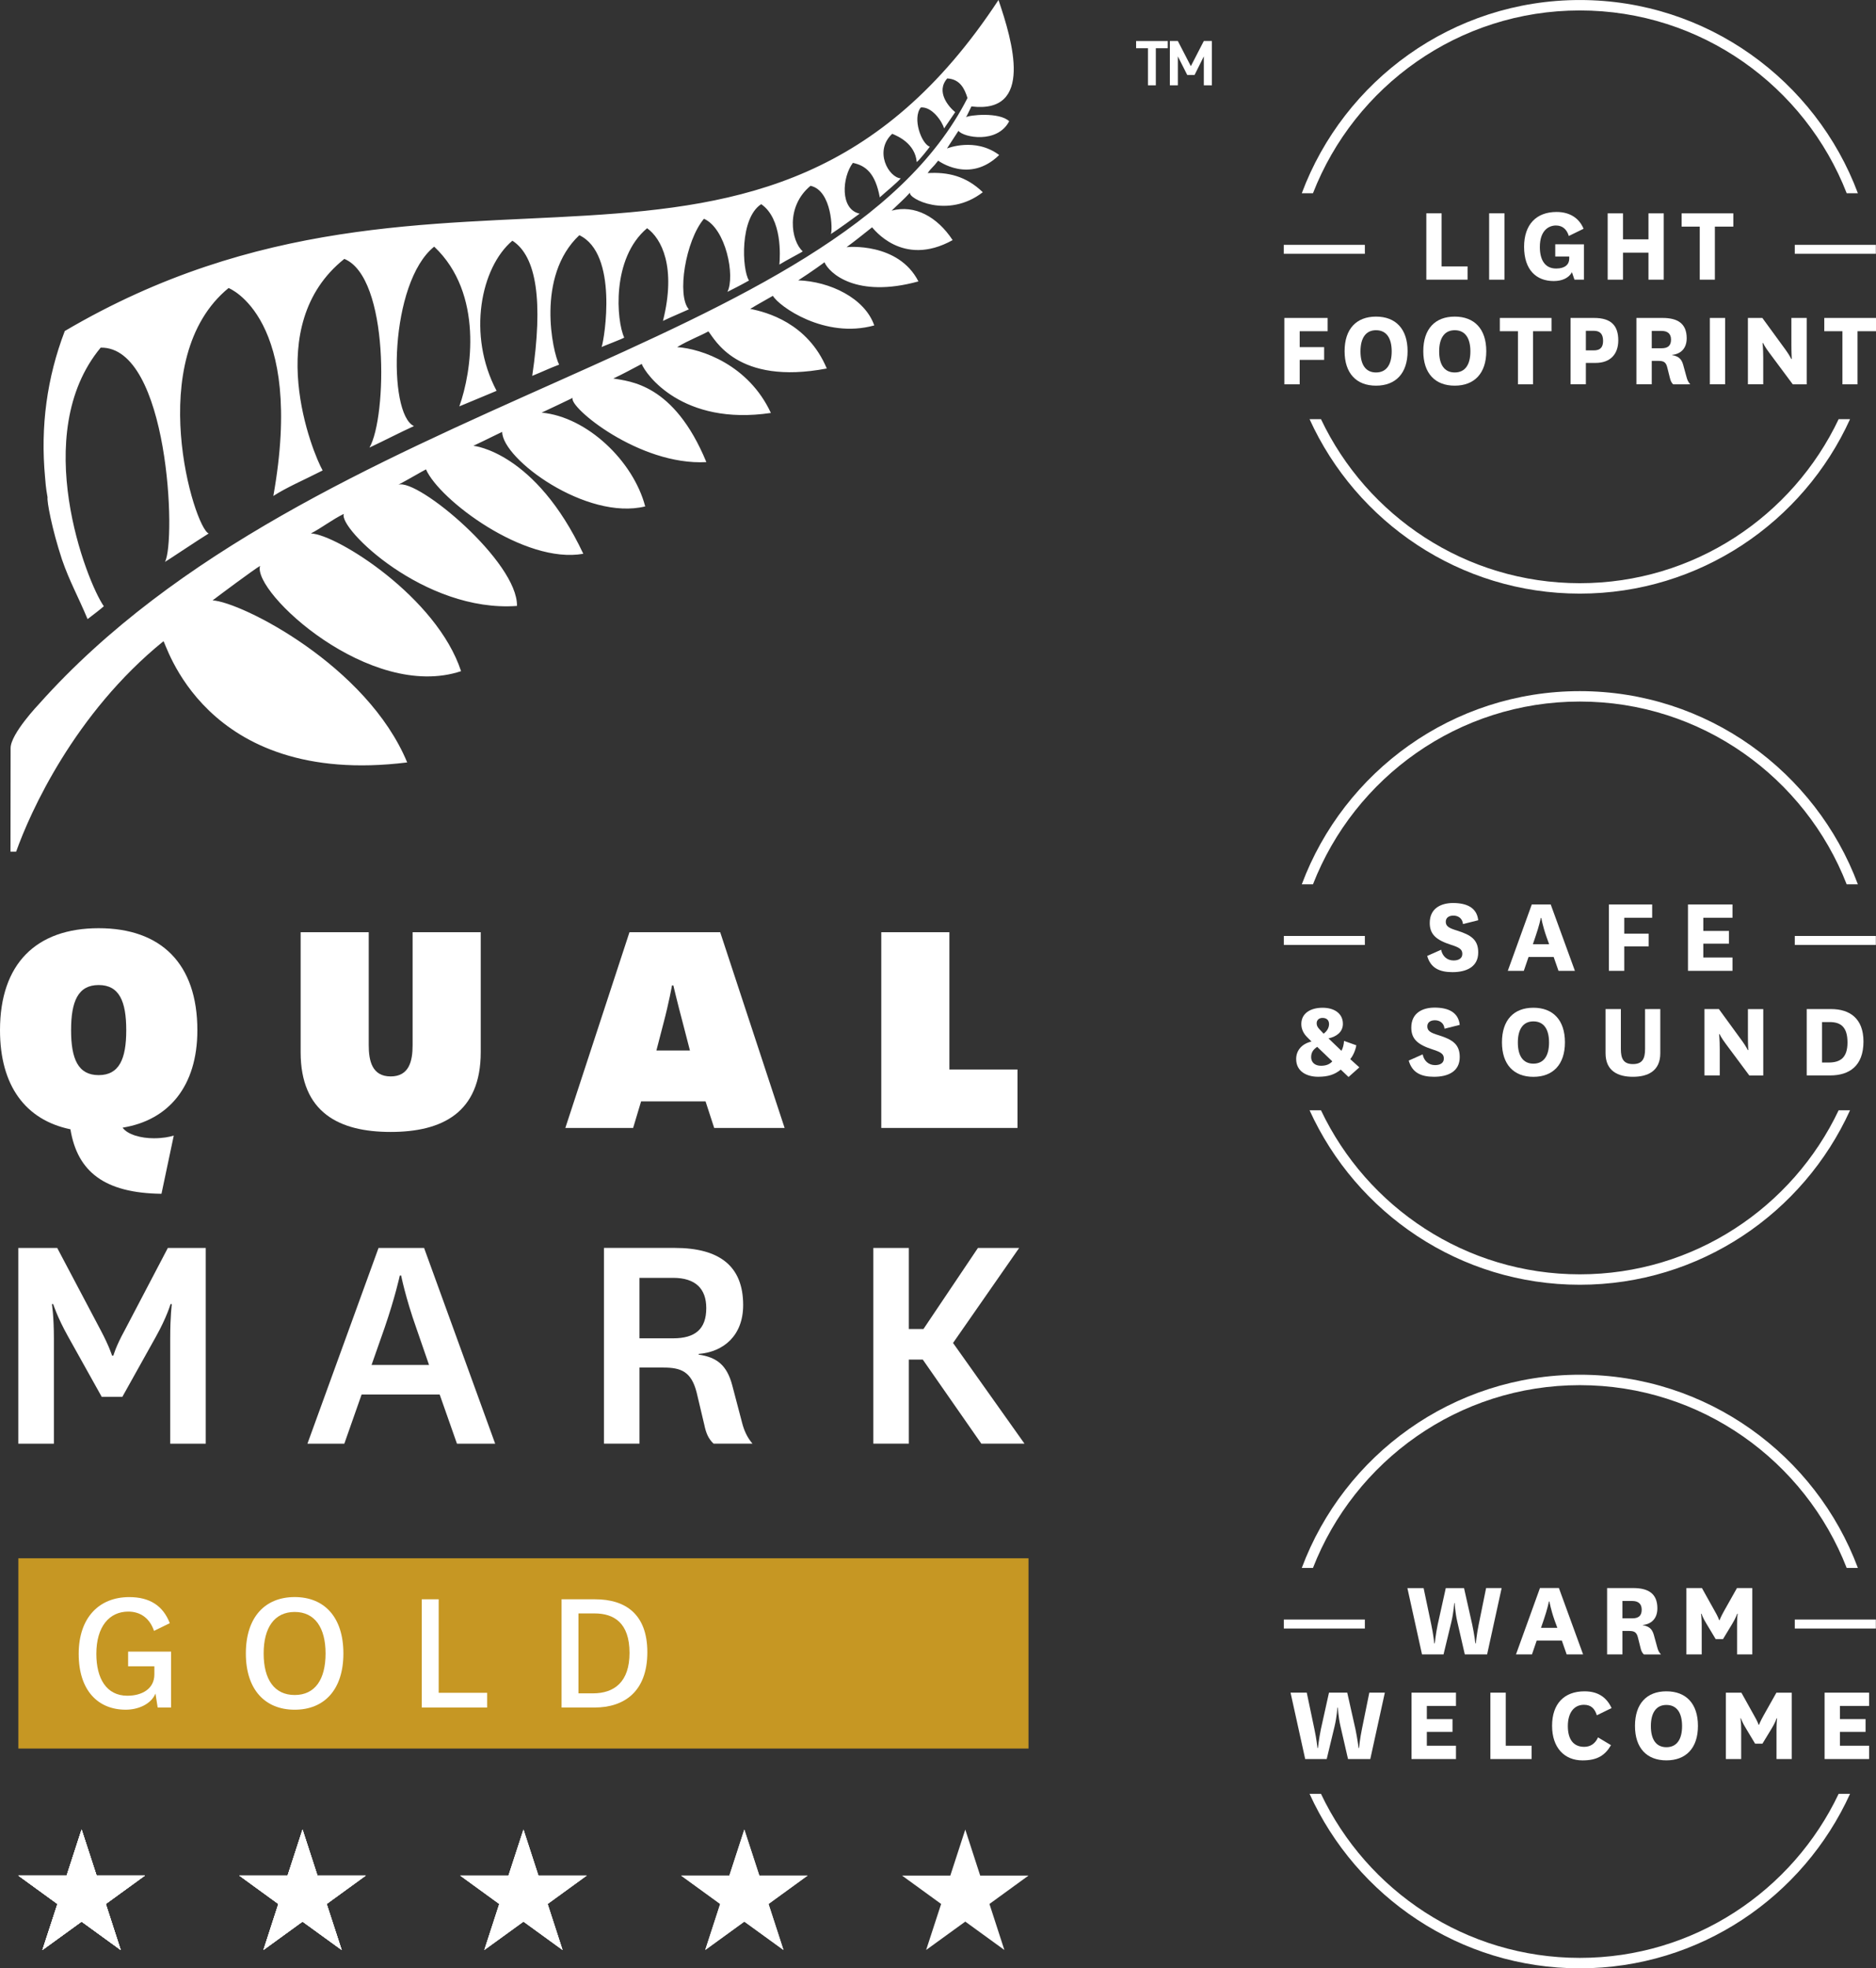 <?xml version="1.0" encoding="utf-8"?>
<!-- Generator: Adobe Illustrator 16.0.0, SVG Export Plug-In . SVG Version: 6.00 Build 0)  -->
<!DOCTYPE svg PUBLIC "-//W3C//DTD SVG 1.1//EN" "http://www.w3.org/Graphics/SVG/1.1/DTD/svg11.dtd">
<svg version="1.1" id="Layer_1" xmlns="http://www.w3.org/2000/svg" xmlns:xlink="http://www.w3.org/1999/xlink" x="0px" y="0px"
	 width="147.135px" height="154.341px" viewBox="0.713 5.659 147.135 154.341" enable-background="new 0.713 5.659 147.135 154.341"
	 xml:space="preserve">
<rect x="0.713" y="5.659" width="147.135" height="154.341" fill="#333333" stroke="none"/>
<g>
	<polygon fill="#FFFFFF" points="89.818,9.44 90.747,9.44 90.747,12.349 91.365,12.349 91.365,9.44 92.301,9.44 92.301,8.875 
		89.818,8.875 	"/>
	<polygon fill="#FFFFFF" points="94.111,10.847 93.092,8.874 92.465,8.874 92.465,12.349 93.092,12.349 93.092,10.079 
		93.828,11.536 94.404,11.536 95.129,10.079 95.129,12.349 95.762,12.349 95.762,8.874 95.129,8.874 	"/>
	<path fill="#FFFFFF" d="M69.281,31.176c-0.75-2.157-3.499-3.45-5.962-3.534c1.076-0.691,2.077-1.425,2.058-1.419
		c0.356,0.836,2.47,2.851,7.368,1.502c-1.574-3.084-5.594-2.701-5.637-2.683c0.967-0.718,1.25-0.971,2.001-1.558
		c0.074,0.04,2.35,3.207,6.32,1.003c-1.202-1.825-2.964-2.8-4.784-2.31c0.537-0.53,0.992-0.913,1.441-1.416
		c-0.178,0.456,2.953,2.104,5.708-0.03c-1.322-1.281-2.764-1.594-4.324-1.5c0.316-0.451,0.401-0.418,0.824-0.976
		c0,0,2.458,1.841,4.785-0.442c-1.893-1.412-4.085-0.513-4.095-0.513l0.9-1.383c0.396,0.526,3.053,1.031,3.979-0.751
		c-0.772-0.741-3.15-0.489-3.398-0.312c0.076-0.064,0.29-0.575,0.436-0.85c4.914,0.601,3.225-5.121,2.123-8.345
		c-18.516,28.176-43.129,8.243-73.23,25.956c-1.4,3.662-1.918,7.485-1.547,11.466c0.039,0.392,0.039,0.701,0.196,1.582
		c-0.062,0.271,0.334,2.457,1.133,4.873c0.596,1.728,1.265,2.891,2.005,4.668c0.435-0.332,0.937-0.711,1.276-1.006
		C7.514,51.291,2.986,39.685,8.61,32.917c5.33-0.092,5.934,15.186,5.04,16.803c0.04-0.003,2.486-1.645,3.429-2.229
		c-1.143-0.456-5.175-13.73,1.561-19.247c0,0,6.01,2.305,3.511,16.306c1.022-0.668,2.456-1.28,3.867-2.001
		c-0.767-1.336-4.873-11.359,1.701-16.589c3.537,1.452,3.358,12.402,1.972,14.795c1.128-0.529,2.352-1.167,3.489-1.686
		c-2.077-0.957-1.917-11.263,1.587-14.07c3.891,3.667,2.944,9.826,1.971,12.525c0,0,2.942-1.223,2.923-1.219
		c-2.32-4.379-1.24-9.681,1.239-11.772c1.904,1.225,2.424,4.754,1.556,10.598c0.83-0.335,1.307-0.577,2.11-0.88
		c-0.502-0.96-1.841-6.934,1.584-10.149c3.062,1.462,1.976,8.103,1.748,8.774c0.03-0.046,1.796-0.699,1.771-0.753
		c-0.604-1.29-1.024-6.2,1.796-8.569c1.123,0.803,2.309,3.039,1.245,7.269c0.652-0.318,1.358-0.599,2.031-0.908
		c-0.958-1.069-0.269-5.382,1.184-7.102c1.719,0.761,2.461,4.489,1.841,5.732c0.428-0.218,0.983-0.49,1.69-0.889
		c-0.554-0.874-0.732-4.892,0.96-5.988c1.657,1.145,1.485,4.082,1.425,4.738c0.476-0.305,1.863-1.017,1.831-1.039
		c-0.92-0.82-1.355-3.514,0.612-5.139c1.706,0.38,1.741,3.58,1.591,3.787c0.668-0.436,1.722-1.203,2.262-1.602
		c-1.562-0.336-1.379-2.861-0.532-3.982c1.037,0.214,1.768,0.848,2.111,2.704c0.403-0.37,1.352-1.143,1.644-1.49
		c-0.945-0.072-2.126-2.136-0.67-3.495c0.439,0.184,1.795,0.758,1.924,2.217c0.194-0.138,0.911-1.039,1.023-1.202
		c-0.658-0.238-1.38-2.219-0.707-3.08c0.896-0.081,1.696,1.132,1.829,1.647l0.871-1.278c-0.504-0.411-1.543-1.601-0.624-2.644
		c1.005,0.052,1.364,0.813,1.587,1.537C66.416,33.353,25.256,36.788,3.776,60.857c0,0-2.231,2.337-2.231,3.46l-0.01,8.12H1.98
		c1.085-3.052,4.558-10.825,11.548-16.494c0.14-0.169,3.032,11.496,19.121,9.5c-3.15-7.6-12.989-12.569-15.261-12.708
		c0.435-0.334,3.268-2.446,3.722-2.702c-0.614,2.053,8.621,10.629,15.764,8.254c-1.903-5.81-9.75-10.722-11.776-10.8
		c0.847-0.437,1.699-1.108,2.583-1.533c-0.463,1.112,6.321,7.751,13.579,7.217c0.071-3.445-7.788-10.025-9.304-9.503
		c0.724-0.382,1.832-1.034,2.168-1.204c1.034,2.378,7.729,7.446,12.337,6.618c-3.768-7.987-8.573-8.464-8.621-8.467
		c1.28-0.604,2.033-0.995,2.259-1.092c0.013,2.143,6.616,6.976,11.217,5.845c-0.932-3.557-4.557-7.021-8.12-7.354
		c0.845-0.396,1.789-0.842,2.435-1.157c-0.376,0.675,5.2,5.327,10.482,5.037c-2.554-6.19-6.046-6.323-7.298-6.558
		c0.705-0.318,1.475-0.748,2.227-1.14c0.299,0.792,3.179,4.876,10.131,3.843c-1.751-3.771-5.427-5.031-7.351-5.163
		c0.992-0.587,1.728-0.834,2.449-1.233c0.49,0.574,2.223,4.253,9.286,2.911c-1.495-3.577-4.737-4.425-6.002-4.674
		c0.595-0.368,1.306-0.748,1.776-1.025C61.803,29.677,65.401,32.253,69.281,31.176"/>
	<path fill="#FFFFFF" d="M16.192,86.441c0-5.213-2.842-7.999-7.741-7.999c-4.899,0-7.738,2.786-7.738,7.999
		c0,4.354,2.004,7.039,5.523,7.768c0.548,3.336,2.684,5.004,7.141,5.057l0.964-4.562c-0.338,0.105-0.86,0.209-1.563,0.209
		c-1.016,0-2.058-0.286-2.45-0.832C13.923,93.505,16.192,90.848,16.192,86.441 M8.451,89.962c-1.616,0-2.163-1.276-2.163-3.521
		c0-2.267,0.547-3.543,2.163-3.543c1.616,0,2.164,1.276,2.164,3.543C10.615,88.686,10.067,89.962,8.451,89.962"/>
	<path fill="#FFFFFF" d="M24.292,78.756v9.406c0,4.744,3.023,6.255,7.062,6.255c4.04,0,7.063-1.511,7.063-6.255v-9.406h-5.343v8.859
		c0,1.226-0.26,2.449-1.72,2.449c-1.459,0-1.721-1.225-1.721-2.449v-8.859H24.292z"/>
	<path fill="#FFFFFF" d="M50.083,78.754l-5.031,15.352h5.317l0.625-2.086h5.055l0.679,2.086h5.523l-5.054-15.352H50.083z
		 M52.194,88.033l0.548-2.109c0.442-1.671,0.677-2.998,0.677-2.998h0.103c0,0,0.313,1.327,0.757,2.998l0.546,2.109H52.194z"/>
	<polygon fill="#FFFFFF" points="69.832,78.756 69.832,94.104 80.516,94.104 80.516,89.52 75.174,89.52 75.174,78.756 	"/>
	<path fill="#FFFFFF" d="M10.491,109.975c-0.704,1.276-0.886,1.982-0.886,1.982H9.501c0,0-0.209-0.706-0.886-1.982L5.2,103.512H2.15
		v15.35h2.79v-8.233c0-1.801-0.157-2.71-0.157-2.71h0.104c0,0,0.312,1.016,1.173,2.553l2.632,4.717h1.616l2.632-4.717
		c0.86-1.537,1.146-2.553,1.146-2.553h0.104c0,0-0.128,0.909-0.128,2.71v8.233h2.788v-15.35h-2.972L10.491,109.975z"/>
	<path fill="#FFFFFF" d="M30.402,103.512l-5.577,15.35h2.893l1.356-3.856h6.123l1.356,3.856h2.997l-5.576-15.35H30.402z
		 M29.855,112.686l1.016-2.894c0.835-2.423,1.2-4.117,1.2-4.117h0.104c0,0,0.338,1.722,1.198,4.146l0.99,2.865H29.855z"/>
	<path fill="#FFFFFF" d="M58.14,114.273c-0.417-1.562-1.198-2.189-2.632-2.396v-0.053c1.954-0.156,3.491-1.436,3.491-3.831
		c0-3.075-1.875-4.482-5.368-4.482h-5.55v15.349h2.788v-5.967h1.876c1.381,0,2.188,0.313,2.606,1.953l0.599,2.528
		c0.13,0.627,0.312,1.095,0.729,1.485h3.05c-0.417-0.494-0.652-1.017-0.808-1.617L58.14,114.273z M53.5,110.6h-2.632v-4.742H53.5
		c1.771,0,2.606,0.861,2.606,2.373C56.106,109.869,55.246,110.6,53.5,110.6"/>
	<polygon fill="#FFFFFF" points="80.646,103.512 77.414,103.512 73.141,109.869 71.994,109.869 71.994,103.512 69.206,103.512 
		69.206,118.859 71.994,118.859 71.994,112.268 73.088,112.268 77.678,118.859 81.064,118.859 75.46,110.964 	"/>
	<rect x="2.153" y="127.848" fill="#C69723" width="79.226" height="14.918"/>
	<path fill="#FFFFFF" d="M103.689,128.604c3.264-8.377,11.41-14.332,20.93-14.332c9.518,0,17.667,5.955,20.929,14.332h0.879
		c-3.304-8.838-11.831-15.15-21.808-15.15c-9.977,0-18.505,6.312-21.807,15.15H103.689z"/>
	<path fill="#FFFFFF" d="M144.918,146.318c-3.605,7.597-11.348,12.863-20.299,12.863s-16.695-5.268-20.301-12.863h-0.895
		c3.664,8.06,11.783,13.682,21.195,13.682c9.411,0,17.532-5.622,21.194-13.682H144.918z"/>
	<path fill="#FFFFFF" d="M116.18,133.043c0.159,0.741,0.249,1.477,0.249,1.477h0.034c0,0,0.072-0.742,0.223-1.467l0.582-2.871h1.219
		l-1.139,5.201h-1.751l-0.59-2.57c-0.169-0.733-0.203-1.455-0.203-1.455h-0.035c0,0-0.045,0.722-0.221,1.465l-0.619,2.562h-1.688
		l-1.146-5.2h1.271l0.601,2.86c0.159,0.741,0.238,1.476,0.238,1.476h0.035c0,0,0.079-0.742,0.23-1.466l0.636-2.87h1.43
		L116.18,133.043z"/>
	<path fill="#FFFFFF" d="M123.207,134.297h-1.969l-0.372,1.086h-1.253l1.88-5.203h1.485l1.897,5.203h-1.289L123.207,134.297z
		 M121.574,133.3h1.281l-0.215-0.585c-0.302-0.855-0.406-1.482-0.406-1.482h-0.035c0,0-0.131,0.637-0.422,1.476L121.574,133.3z"/>
	<path fill="#FFFFFF" d="M129.646,135.383c-0.158-0.122-0.221-0.316-0.273-0.537l-0.195-0.779c-0.104-0.441-0.307-0.521-0.705-0.521
		h-0.512v1.837h-1.203v-5.201h2.051c1.168,0,1.892,0.422,1.892,1.588c0,0.806-0.468,1.238-1.142,1.31v0.019
		c0.479,0.078,0.734,0.282,0.865,0.76l0.268,0.972c0.052,0.204,0.123,0.38,0.291,0.556h-1.336V135.383z M127.961,132.557h0.77
		c0.478,0,0.74-0.187,0.74-0.68c0-0.439-0.248-0.682-0.74-0.682h-0.77V132.557z"/>
	<path fill="#FFFFFF" d="M135.273,134.184l-0.715-1.192c-0.275-0.435-0.398-0.796-0.398-0.796h-0.035c0,0,0.053,0.291,0.053,0.884
		v2.305h-1.201v-5.202h1.219l0.98,1.758c0.301,0.513,0.373,0.761,0.373,0.761h0.031c0,0,0.083-0.248,0.373-0.761l0.99-1.758h1.203
		v5.202h-1.195v-2.305c0-0.593,0.045-0.884,0.045-0.884h-0.035c0,0-0.123,0.361-0.391,0.796l-0.721,1.192H135.273z"/>
	<path fill="#FFFFFF" d="M107.021,141.247c0.156,0.742,0.246,1.474,0.246,1.474h0.036c0,0,0.071-0.74,0.222-1.465l0.583-2.872h1.218
		l-1.141,5.205h-1.747l-0.591-2.571c-0.17-0.733-0.207-1.459-0.207-1.459h-0.033c0,0-0.046,0.726-0.223,1.467l-0.617,2.563h-1.688
		l-1.148-5.205h1.271l0.601,2.863c0.161,0.742,0.24,1.474,0.24,1.474h0.036c0,0,0.08-0.74,0.229-1.465l0.637-2.872h1.432
		L107.021,141.247z"/>
	<polygon fill="#FFFFFF" points="114.906,143.589 111.418,143.589 111.418,138.384 114.906,138.384 114.906,139.425 112.62,139.425 
		112.62,140.459 114.633,140.459 114.633,141.459 112.62,141.459 112.62,142.545 114.906,142.545 	"/>
	<polygon fill="#FFFFFF" points="118.809,138.384 118.809,142.545 120.838,142.545 120.838,143.589 117.605,143.589 
		117.605,138.384 	"/>
	<path fill="#FFFFFF" d="M127.064,142.501c-0.469,0.804-1.078,1.194-2.234,1.194c-1.412,0-2.387-0.982-2.387-2.713
		c0-1.733,0.953-2.703,2.545-2.703c1.07,0,1.74,0.484,2.121,1.314l-1.156,0.565c-0.161-0.513-0.443-0.823-1.01-0.823
		c-0.785,0-1.264,0.629-1.264,1.672c0,1.023,0.426,1.625,1.282,1.625c0.479,0,0.858-0.238,1.086-0.74L127.064,142.501z"/>
	<path fill="#FFFFFF" d="M128.945,140.991c0-1.751,0.928-2.712,2.463-2.712c1.541,0,2.475,0.961,2.475,2.712
		c0,1.739-0.934,2.702-2.475,2.702C129.873,143.693,128.945,142.73,128.945,140.991 M130.191,141.009
		c0,1.023,0.397,1.652,1.217,1.652c0.826,0,1.23-0.629,1.23-1.652c0-1.034-0.404-1.661-1.23-1.661
		C130.598,139.348,130.191,139.975,130.191,141.009"/>
	<path fill="#FFFFFF" d="M138.367,142.385l-0.715-1.191c-0.276-0.434-0.398-0.793-0.398-0.793h-0.037c0,0,0.057,0.289,0.057,0.884
		v2.306h-1.203v-5.205h1.22l0.979,1.758c0.301,0.514,0.373,0.76,0.373,0.76h0.031c0,0,0.084-0.246,0.373-0.76l0.99-1.758h1.201
		v5.205h-1.193v-2.306c0-0.595,0.045-0.884,0.045-0.884h-0.035c0,0-0.123,0.359-0.39,0.793l-0.724,1.191H138.367z"/>
	<polygon fill="#FFFFFF" points="147.307,143.589 143.816,143.589 143.816,138.384 147.307,138.384 147.307,139.425 
		145.018,139.425 145.018,140.459 147.031,140.459 147.031,141.459 145.018,141.459 145.018,142.545 147.307,142.545 	"/>
	<rect x="101.404" y="132.65" fill="#FFFFFF" width="6.355" height="0.705"/>
	<rect x="141.479" y="132.65" fill="#FFFFFF" width="6.357" height="0.705"/>
	<path fill="#FFFFFF" d="M103.689,75.002c3.264-8.377,11.41-14.333,20.93-14.333c9.518,0,17.667,5.956,20.929,14.333h0.879
		c-3.304-8.839-11.831-15.149-21.808-15.149c-9.977,0-18.505,6.311-21.807,15.149H103.689z"/>
	<path fill="#FFFFFF" d="M144.918,92.719c-3.605,7.596-11.348,12.863-20.299,12.863s-16.695-5.268-20.301-12.863h-0.895
		c3.664,8.061,11.783,13.68,21.195,13.68c9.411,0,17.532-5.619,21.194-13.68H144.918z"/>
	<path fill="#FFFFFF" d="M113.742,80.13c0.097,0.515,0.477,0.841,0.971,0.841c0.396,0,0.69-0.158,0.69-0.513
		c0-0.336-0.187-0.494-0.866-0.708c-1.191-0.38-1.689-0.829-1.689-1.721c0-1.174,0.92-1.563,1.83-1.563
		c1.068,0,1.865,0.361,1.972,1.351l-1.194,0.3c-0.045-0.459-0.387-0.663-0.752-0.663c-0.336,0-0.599,0.15-0.599,0.487
		c0,0.362,0.284,0.504,0.893,0.689c1.093,0.345,1.652,0.716,1.652,1.712c0,1.133-0.922,1.545-2.022,1.545
		c-1.026,0-1.717-0.332-1.98-1.271L113.742,80.13z"/>
	<path fill="#FFFFFF" d="M122.568,80.699h-1.971l-0.371,1.084h-1.256l1.881-5.203h1.485l1.897,5.203h-1.287L122.568,80.699z
		 M120.936,79.699h1.277l-0.211-0.583c-0.301-0.856-0.406-1.483-0.406-1.483h-0.035c0,0-0.131,0.637-0.424,1.474L120.936,79.699z"/>
	<polygon fill="#FFFFFF" points="126.898,81.784 126.898,76.58 130.293,76.58 130.293,77.622 128.104,77.622 128.104,78.868 
		130.02,78.868 130.02,79.867 128.104,79.867 128.104,81.784 	"/>
	<polygon fill="#FFFFFF" points="136.592,81.784 133.102,81.784 133.102,76.58 136.592,76.58 136.592,77.622 134.303,77.622 
		134.303,78.656 136.316,78.656 136.316,79.655 134.303,79.655 134.303,80.739 136.592,80.739 	"/>
	<path fill="#FFFFFF" d="M106.479,90.109l-0.609-0.58c-0.47,0.387-0.988,0.562-1.775,0.562c-0.857,0-1.723-0.387-1.723-1.395
		c0-0.61,0.373-1.168,1.201-1.37l-0.283-0.283c-0.317-0.299-0.514-0.66-0.514-1.088c0-0.854,0.734-1.276,1.671-1.276
		c0.894,0,1.59,0.432,1.59,1.262c0,0.645-0.511,1.009-1.131,1.14l1.015,0.974c0.116-0.195,0.188-0.486,0.206-0.777l0.962,0.344
		c-0.062,0.406-0.273,0.85-0.477,1.086l0.715,0.645L106.479,90.109z M104.314,89.227c0.381,0,0.67-0.098,0.891-0.345l-1.184-1.137
		c-0.281,0.192-0.475,0.405-0.475,0.812C103.547,88.964,103.846,89.227,104.314,89.227 M103.979,85.896
		c0,0.205,0.088,0.328,0.229,0.479l0.317,0.336c0.275-0.202,0.425-0.471,0.425-0.754c0-0.298-0.187-0.482-0.511-0.482
		C104.156,85.475,103.979,85.65,103.979,85.896"/>
	<path fill="#FFFFFF" d="M112.293,88.335c0.1,0.515,0.476,0.842,0.971,0.842c0.399,0,0.689-0.161,0.689-0.514
		c0-0.337-0.186-0.493-0.863-0.708c-1.195-0.38-1.689-0.829-1.689-1.721c0-1.176,0.919-1.566,1.83-1.566
		c1.068,0,1.863,0.361,1.969,1.354l-1.193,0.301c-0.043-0.457-0.389-0.662-0.751-0.662c-0.335,0-0.599,0.148-0.599,0.484
		c0,0.362,0.281,0.504,0.893,0.69c1.094,0.343,1.65,0.716,1.65,1.713c0,1.132-0.918,1.545-2.021,1.545
		c-1.025,0-1.715-0.333-1.98-1.271L112.293,88.335z"/>
	<path fill="#FFFFFF" d="M118.512,87.391c0-1.75,0.928-2.713,2.465-2.713s2.474,0.963,2.474,2.713c0,1.74-0.937,2.705-2.474,2.705
		S118.512,89.131,118.512,87.391 M119.758,87.407c0,1.024,0.396,1.655,1.219,1.655c0.823,0,1.228-0.631,1.228-1.655
		c0-1.034-0.404-1.659-1.228-1.659C120.164,85.748,119.758,86.373,119.758,87.407"/>
	<path fill="#FFFFFF" d="M130.93,84.783v3.464c0,1.403-0.99,1.846-2.147,1.846c-1.15,0-2.146-0.44-2.146-1.846v-3.464h1.201v3.129
		c0,0.742,0.193,1.184,0.943,1.184c0.76,0,0.955-0.441,0.955-1.191v-3.12L130.93,84.783L130.93,84.783z"/>
	<path fill="#FFFFFF" d="M137.361,87.301c0.291,0.398,0.432,0.699,0.432,0.699h0.039c0,0-0.029-0.441-0.029-1.105v-2.11h1.203v5.204
		h-1.095l-1.841-2.475c-0.334-0.441-0.494-0.769-0.494-0.769h-0.034c0,0,0.052,0.425,0.052,1.176v2.065h-1.199v-5.203h1.131
		L137.361,87.301z"/>
	<path fill="#FFFFFF" d="M142.414,89.986v-5.203h1.916c1.439,0,2.535,0.717,2.535,2.545c0,1.928-1.123,2.658-2.614,2.658H142.414z
		 M144.137,88.973c0.926,0,1.475-0.389,1.475-1.572c0-1.236-0.549-1.6-1.403-1.6h-0.592v3.172H144.137z"/>
	<rect x="101.404" y="79.05" fill="#FFFFFF" width="6.355" height="0.704"/>
	<rect x="141.479" y="79.05" fill="#FFFFFF" width="6.357" height="0.704"/>
	<path fill="#FFFFFF" d="M103.689,20.812c3.264-8.378,11.412-14.334,20.93-14.334c9.518,0,17.666,5.957,20.931,14.334h0.877
		c-3.305-8.839-11.831-15.151-21.808-15.151c-9.977,0-18.505,6.312-21.807,15.151H103.689z"/>
	<path fill="#FFFFFF" d="M144.918,38.528c-3.605,7.595-11.348,12.861-20.299,12.861s-16.695-5.266-20.301-12.861h-0.895
		c3.664,8.058,11.783,13.678,21.195,13.678c9.411,0,17.532-5.62,21.194-13.678H144.918z"/>
	<polygon fill="#FFFFFF" points="113.779,22.386 113.779,26.548 115.814,26.548 115.814,27.589 112.58,27.589 112.58,22.386 	"/>
	<rect x="117.506" y="22.386" fill="#FFFFFF" width="1.202" height="5.204"/>
	<path fill="#FFFFFF" d="M124.941,24.817v2.772h-0.743l-0.196-0.583c-0.266,0.47-0.793,0.691-1.43,0.691
		c-1.352,0-2.324-0.858-2.324-2.688c0-1.738,0.953-2.729,2.545-2.729c1.043,0,1.775,0.485,2.12,1.317l-1.157,0.565
		c-0.168-0.549-0.521-0.822-1.008-0.822c-0.557,0-1.264,0.379-1.264,1.688c0,0.934,0.346,1.687,1.283,1.687
		c0.694,0,1.022-0.327,1.022-0.769v-0.176h-1.097v-0.955L124.941,24.817L124.941,24.817z"/>
	<polygon fill="#FFFFFF" points="126.803,27.589 126.803,22.388 128.004,22.388 128.004,24.426 130.002,24.426 130.002,22.388 
		131.201,22.388 131.201,27.589 130.002,27.589 130.002,25.47 128.004,25.47 128.004,27.589 	"/>
	<polygon fill="#FFFFFF" points="134.025,27.589 134.025,23.429 132.602,23.429 132.602,22.388 136.658,22.388 136.658,23.429 
		135.211,23.429 135.211,27.589 	"/>
	<polygon fill="#FFFFFF" points="101.445,35.795 101.445,30.59 104.84,30.59 104.84,31.631 102.648,31.631 102.648,32.878 
		104.564,32.878 104.564,33.878 102.648,33.878 102.648,35.795 	"/>
	<path fill="#FFFFFF" d="M106.17,33.196c0-1.749,0.928-2.711,2.465-2.711c1.537,0,2.475,0.962,2.475,2.711
		c0,1.74-0.938,2.704-2.475,2.704C107.098,35.9,106.17,34.937,106.17,33.196 M107.416,33.215c0,1.023,0.396,1.65,1.219,1.65
		c0.823,0,1.229-0.627,1.229-1.65c0-1.035-0.407-1.663-1.229-1.663C107.82,31.552,107.416,32.181,107.416,33.215"/>
	<path fill="#FFFFFF" d="M112.342,33.196c0-1.749,0.928-2.711,2.465-2.711c1.537,0,2.475,0.962,2.475,2.711
		c0,1.74-0.938,2.704-2.475,2.704C113.27,35.9,112.342,34.937,112.342,33.196 M113.587,33.215c0,1.023,0.399,1.65,1.22,1.65
		c0.824,0,1.229-0.627,1.229-1.65c0-1.035-0.404-1.663-1.229-1.663C113.994,31.552,113.587,32.181,113.587,33.215"/>
	<polygon fill="#FFFFFF" points="119.766,35.795 119.766,31.631 118.344,31.631 118.344,30.59 122.398,30.59 122.398,31.631 
		120.949,31.631 120.949,35.795 	"/>
	<path fill="#FFFFFF" d="M123.891,35.793V30.59h1.855c1.336,0,1.889,0.61,1.889,1.758c0,1.105-0.65,1.768-1.775,1.768h-0.767v1.677
		H123.891z M125.093,33.134h0.618c0.521,0,0.732-0.255,0.732-0.742c0-0.537-0.232-0.794-0.732-0.794h-0.618V33.134z"/>
	<path fill="#FFFFFF" d="M131.947,35.795c-0.158-0.125-0.221-0.32-0.274-0.541l-0.194-0.777c-0.104-0.442-0.309-0.52-0.707-0.52
		h-0.512v1.837h-1.203V30.59h2.053c1.166,0,1.891,0.423,1.891,1.59c0,0.805-0.468,1.236-1.143,1.307v0.019
		c0.479,0.079,0.736,0.281,0.867,0.758l0.267,0.972c0.053,0.204,0.125,0.38,0.291,0.558L131.947,35.795L131.947,35.795z
		 M130.26,32.966h0.77c0.479,0,0.742-0.185,0.742-0.68c0-0.44-0.248-0.679-0.742-0.679h-0.77V32.966z"/>
	<rect x="134.816" y="30.59" fill="#FFFFFF" width="1.201" height="5.203"/>
	<path fill="#FFFFFF" d="M140.771,33.108c0.289,0.397,0.431,0.7,0.431,0.7h0.039c0,0-0.029-0.442-0.029-1.105V30.59h1.201v5.205
		h-1.093l-1.842-2.475c-0.334-0.442-0.494-0.769-0.494-0.769h-0.034c0,0,0.053,0.423,0.053,1.174v2.069h-1.201V30.59h1.132
		L140.771,33.108z"/>
	<polygon fill="#FFFFFF" points="145.215,35.795 145.215,31.631 143.792,31.631 143.792,30.59 147.848,30.59 147.848,31.631 
		146.398,31.631 146.398,35.795 	"/>
	<rect x="101.4" y="24.858" fill="#FFFFFF" width="6.359" height="0.703"/>
	<rect x="141.479" y="24.858" fill="#FFFFFF" width="6.357" height="0.703"/>
	<path fill="#FFFFFF" d="M14.132,135.167v4.382H13.08l-0.173-1.096c-0.345,0.835-1.354,1.268-2.333,1.268
		c-2.176,0-3.689-1.511-3.689-4.378c0-2.84,1.601-4.452,3.962-4.452c1.615,0,2.651,0.676,3.184,2.045l-1.239,0.604
		c-0.346-1.023-1.094-1.512-2.018-1.512c-1.483,0-2.505,1.168-2.505,3.314c0,1.916,0.778,3.283,2.435,3.283
		c1.137,0,2.116-0.534,2.116-1.672v-0.633h-2.059v-1.154L14.132,135.167L14.132,135.167z"/>
	<path fill="#FFFFFF" d="M19.995,135.312c0-2.842,1.498-4.424,3.831-4.424s3.819,1.582,3.819,4.424c0,2.822-1.486,4.41-3.819,4.41
		S19.995,138.136,19.995,135.312 M21.391,135.312c0,2.031,0.837,3.256,2.435,3.256c1.6,0,2.421-1.225,2.421-3.256
		c0-2.018-0.837-3.256-2.421-3.256C22.228,132.057,21.391,133.296,21.391,135.312"/>
	<polygon fill="#FFFFFF" points="35.119,131.062 35.119,138.396 38.922,138.396 38.922,139.549 33.792,139.549 33.792,131.062 	"/>
	<path fill="#FFFFFF" d="M44.756,139.549v-8.486h2.637c2.376,0,4.091,1.166,4.091,4.149c0,3.142-1.873,4.337-4.135,4.337H44.756z
		 M47.219,138.438c1.672,0,2.868-0.893,2.868-3.17c0-2.375-1.24-3.096-2.738-3.096h-1.268v6.266H47.219L47.219,138.438z"/>
	<polygon fill="#FFFFFF" points="7.112,149.12 5.94,152.727 2.153,152.727 5.218,154.953 4.042,158.561 7.112,156.336 
		10.178,158.561 9.009,154.953 12.075,152.727 8.288,152.727 	"/>
	<polygon fill="#FFFFFF" points="24.44,149.12 23.268,152.727 19.481,152.727 22.543,154.953 21.375,158.561 24.44,156.336 
		27.51,158.561 26.334,154.953 29.399,152.727 25.612,152.727 	"/>
	<polygon fill="#FFFFFF" points="41.769,149.12 40.593,152.727 36.806,152.727 39.871,154.953 38.699,158.561 41.769,156.336 
		44.834,158.561 43.662,154.953 46.728,152.727 42.94,152.727 	"/>
	<polygon fill="#FFFFFF" points="59.091,149.12 57.918,152.727 54.132,152.727 57.198,154.953 56.025,158.561 59.091,156.336 
		62.161,158.561 60.988,154.953 64.054,152.727 60.267,152.727 	"/>
	<polygon fill="#FFFFFF" points="76.42,149.12 75.246,152.727 71.46,152.727 74.526,154.953 73.35,158.561 76.42,156.336 
		79.486,158.561 78.316,154.953 81.379,152.727 77.59,152.727 	"/>
	<polygon fill="#FFFFFF" points="7.112,149.12 5.94,152.727 2.153,152.727 5.218,154.953 4.042,158.561 7.112,156.336 
		10.178,158.561 9.009,154.953 12.075,152.727 8.288,152.727 	"/>
	<polygon fill="#FFFFFF" points="24.44,149.12 23.268,152.727 19.481,152.727 22.543,154.953 21.375,158.561 24.44,156.336 
		27.51,158.561 26.334,154.953 29.399,152.727 25.612,152.727 	"/>
	<polygon fill="#FFFFFF" points="41.769,149.12 40.593,152.727 36.806,152.727 39.871,154.953 38.699,158.561 41.769,156.336 
		44.834,158.561 43.662,154.953 46.728,152.727 42.94,152.727 	"/>
	<polygon fill="#FFFFFF" points="59.091,149.12 57.918,152.727 54.132,152.727 57.198,154.953 56.025,158.561 59.091,156.336 
		62.161,158.561 60.988,154.953 64.054,152.727 60.267,152.727 	"/>
	<polygon fill="#FFFFFF" points="7.112,149.12 5.94,152.727 2.153,152.727 5.218,154.953 4.042,158.561 7.112,156.336 
		10.178,158.561 9.009,154.953 12.075,152.727 8.288,152.727 	"/>
	<polygon fill="#FFFFFF" points="24.44,149.12 23.268,152.727 19.481,152.727 22.543,154.953 21.375,158.561 24.44,156.336 
		27.51,158.561 26.334,154.953 29.399,152.727 25.612,152.727 	"/>
	<polygon fill="#FFFFFF" points="41.769,149.12 40.593,152.727 36.806,152.727 39.871,154.953 38.699,158.561 41.769,156.336 
		44.834,158.561 43.662,154.953 46.728,152.727 42.94,152.727 	"/>
	<polygon fill="#FFFFFF" points="7.112,149.12 5.94,152.727 2.153,152.727 5.218,154.953 4.042,158.561 7.112,156.336 
		10.178,158.561 9.009,154.953 12.075,152.727 8.288,152.727 	"/>
	<polygon fill="#FFFFFF" points="24.44,149.12 23.268,152.727 19.481,152.727 22.543,154.953 21.375,158.561 24.44,156.336 
		27.51,158.561 26.334,154.953 29.399,152.727 25.612,152.727 	"/>
	<polygon fill="#FFFFFF" points="7.112,149.12 5.94,152.727 2.153,152.727 5.218,154.953 4.042,158.561 7.112,156.336 
		10.178,158.561 9.009,154.953 12.075,152.727 8.288,152.727 	"/>
</g>
</svg>
